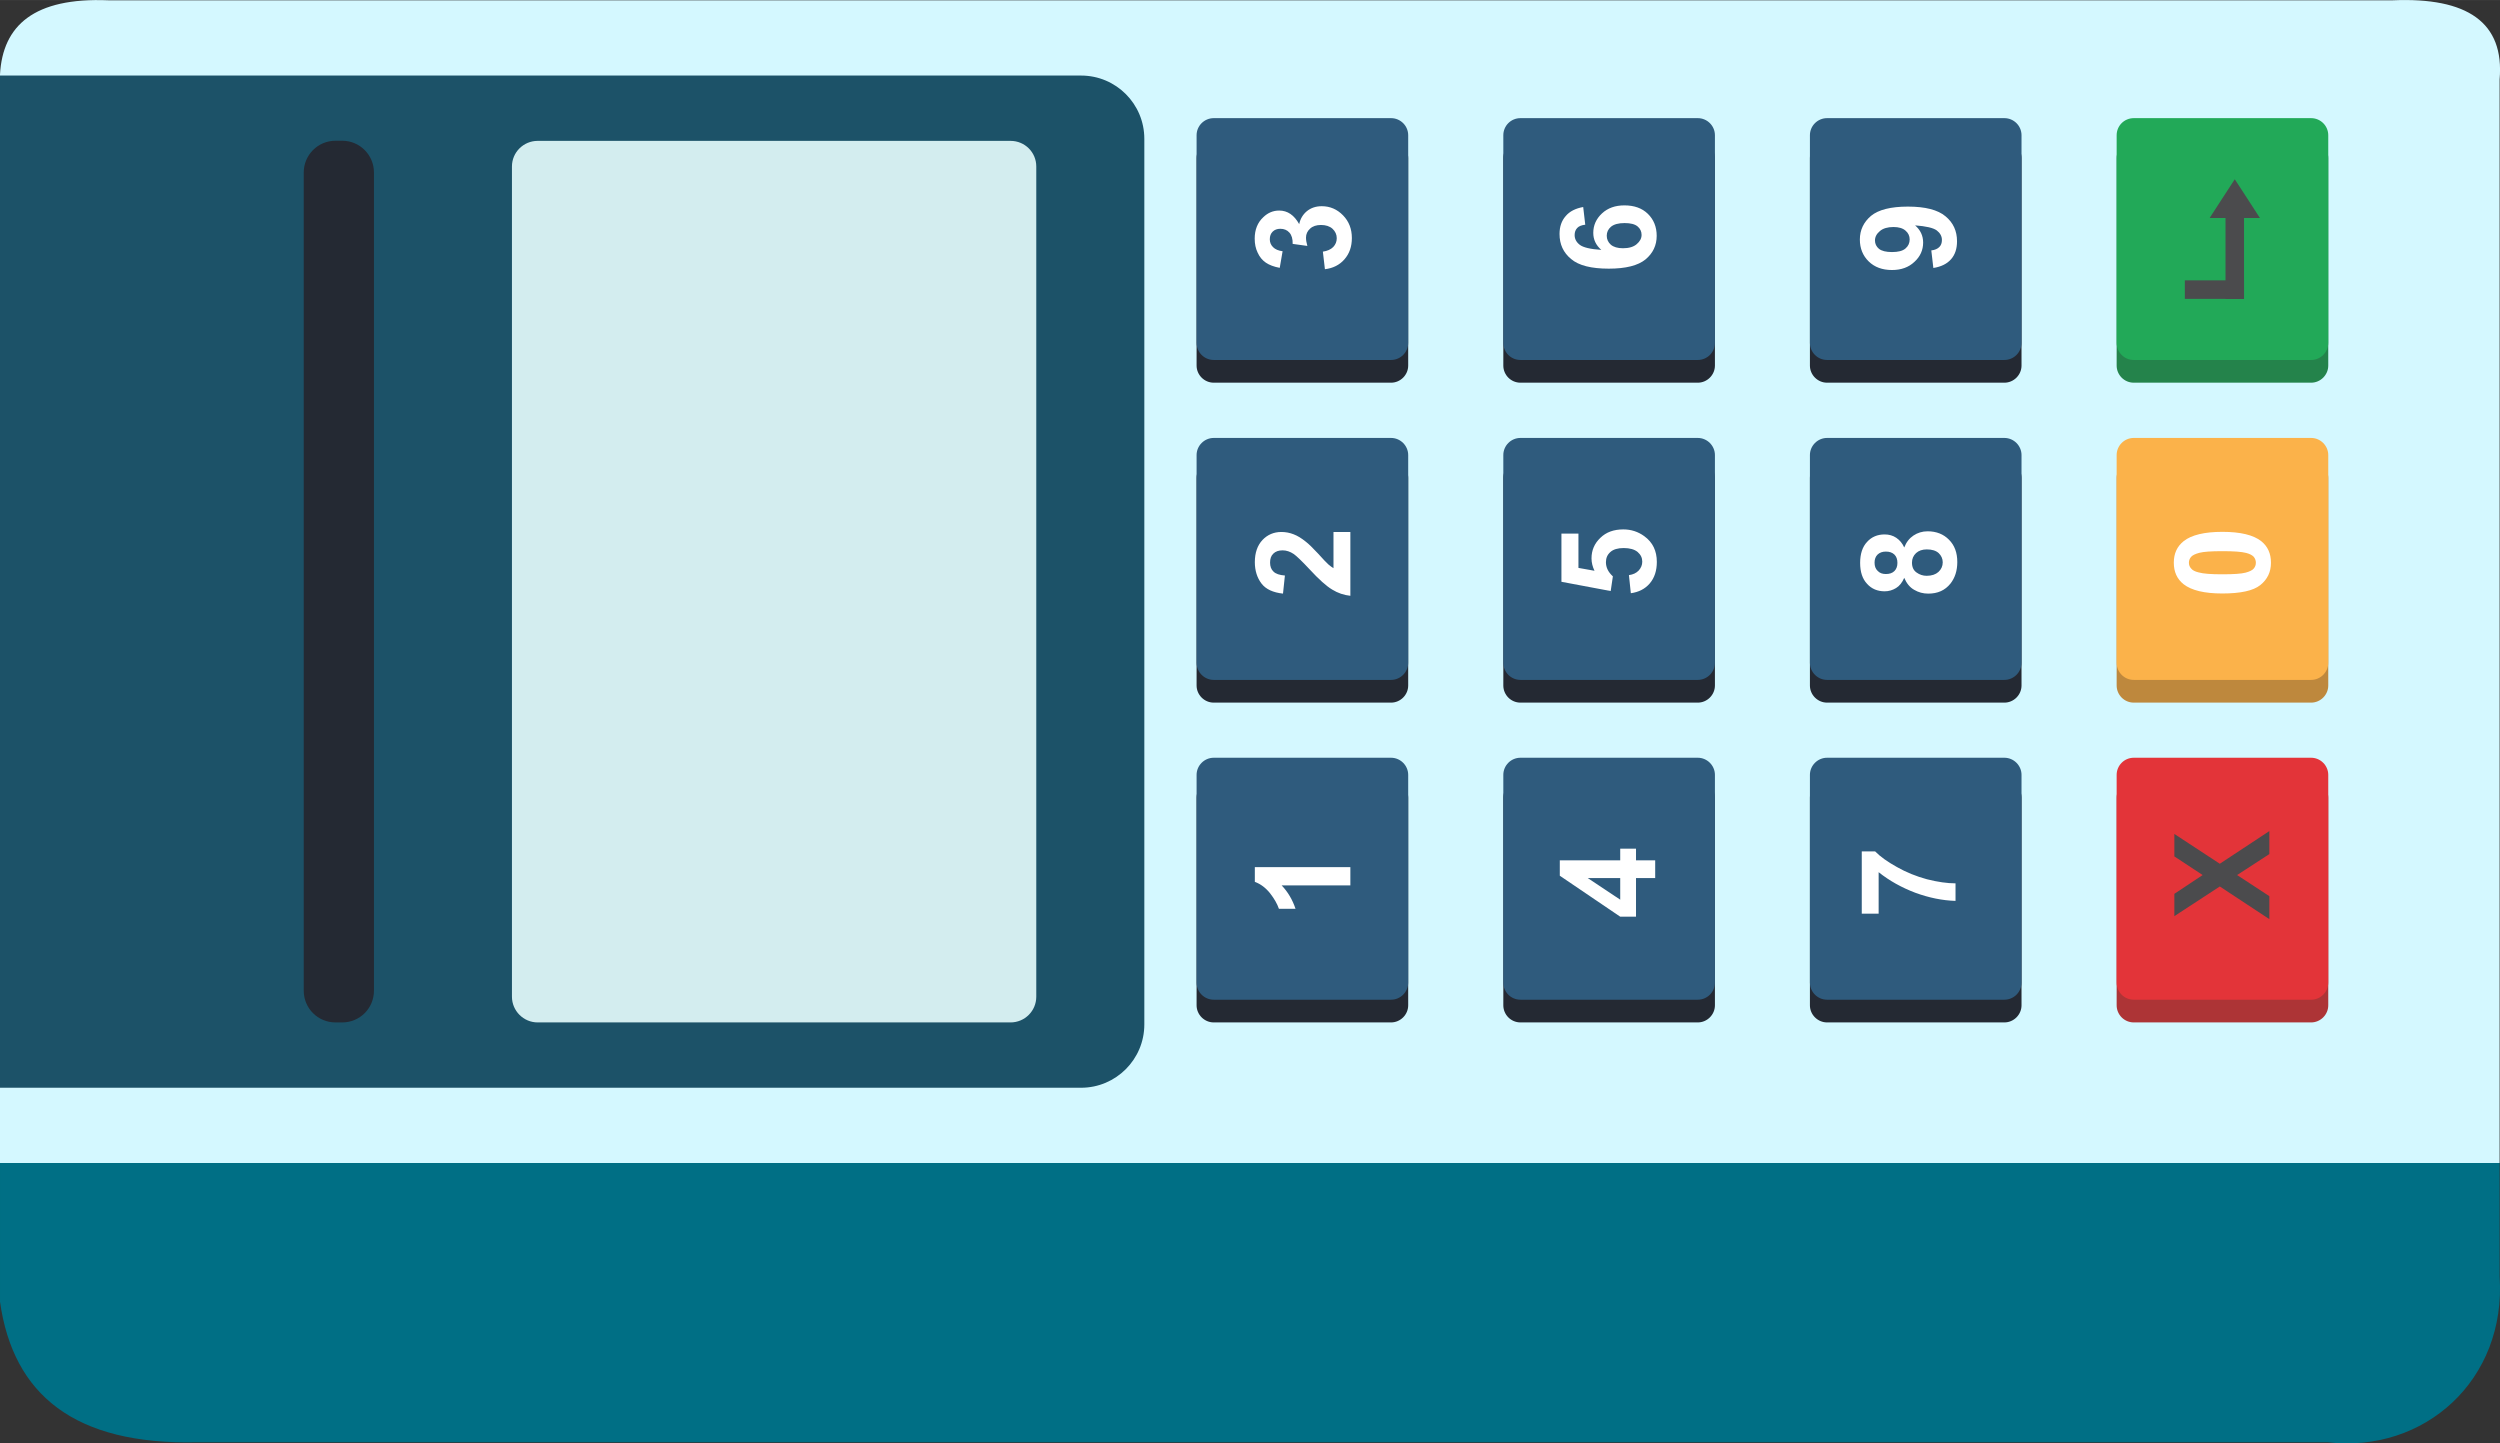 <?xml version="1.0" encoding="UTF-8"?>
<!DOCTYPE svg PUBLIC "-//W3C//DTD SVG 1.1//EN" "http://www.w3.org/Graphics/SVG/1.1/DTD/svg11.dtd">
<!-- Creator: CorelDRAW X7 -->
<svg xmlns="http://www.w3.org/2000/svg" xml:space="preserve" width="183.712mm" height="106.065mm" version="1.1" style="shape-rendering:geometricPrecision; text-rendering:geometricPrecision; image-rendering:optimizeQuality; fill-rule:evenodd; clip-rule:evenodd"
viewBox="0 0 18371 10606"
 xmlns:xlink="http://www.w3.org/1999/xlink">
 <rect x="0" y="0" width="18371" height="10606" fill="#333333" stroke="none"/>
 <defs>
  <style type="text/css">
   <![CDATA[
    .fil14 {fill:#4B4B4D}
    .fil13 {fill:#4B4B4D;fill-rule:nonzero}
    .fil9 {fill:#FBB24A;fill-rule:nonzero}
    .fil10 {fill:#E33439;fill-rule:nonzero}
    .fil2 {fill:#D3EDEF;fill-rule:nonzero}
    .fil6 {fill:#AD3436;fill-rule:nonzero}
    .fil5 {fill:#BE883D;fill-rule:nonzero}
    .fil8 {fill:#22A958;fill-rule:nonzero}
    .fil4 {fill:#24834B;fill-rule:nonzero}
    .fil7 {fill:#2F5B7D;fill-rule:nonzero}
    .fil11 {fill:#006F85;fill-rule:nonzero}
    .fil1 {fill:#1C5268;fill-rule:nonzero}
    .fil3 {fill:#242933;fill-rule:nonzero}
    .fil0 {fill:#D4F8FF;fill-rule:nonzero}
    .fil12 {fill:white;fill-rule:nonzero}
   ]]>
  </style>
 </defs>
 <g id="Layer_x0020_1">
  <g id="_2313509738784">
   <path class="fil0" d="M0 8546l18368 0 0 -7961c37,-421 -237,-606 -784,-583l-16789 0c-544,-22 -775,184 -795,545l0 7999z"/>
   <path class="fil1" d="M0 7993l7944 0c257,0 465,-209 465,-465l0 -6508c0,-257 -208,-465 -465,-465l-7944 0 0 7438z"/>
   <path class="fil2" d="M7426 7513l-3475 0c-104,0 -189,-85 -189,-189l0 -6101c0,-104 85,-188 189,-188l3475 0c105,0 189,84 189,188l0 6101c0,104 -84,189 -189,189z"/>
   <path class="fil3" d="M10348 2686c0,69 -57,126 -126,126l-1303 0c-69,0 -126,-57 -126,-126l0 -1525c0,-70 57,-126 126,-126l1303 0c69,0 126,56 126,126l0 1525z"/>
   <path class="fil3" d="M10348 5037c0,69 -57,126 -126,126l-1303 0c-69,0 -126,-57 -126,-126l0 -1526c0,-69 57,-126 126,-126l1303 0c69,0 126,57 126,126l0 1526z"/>
   <path class="fil3" d="M10348 7387c0,69 -57,126 -126,126l-1303 0c-69,0 -126,-57 -126,-126l0 -1526c0,-69 57,-126 126,-126l1303 0c69,0 126,57 126,126l0 1526z"/>
   <path class="fil3" d="M12602 2686c0,69 -57,126 -126,126l-1303 0c-70,0 -126,-57 -126,-126l0 -1525c0,-70 56,-126 126,-126l1303 0c69,0 126,56 126,126l0 1525z"/>
   <path class="fil3" d="M12602 5037c0,69 -57,126 -126,126l-1303 0c-70,0 -126,-57 -126,-126l0 -1526c0,-69 56,-126 126,-126l1303 0c69,0 126,57 126,126l0 1526z"/>
   <path class="fil3" d="M12602 7387c0,69 -57,126 -126,126l-1303 0c-70,0 -126,-57 -126,-126l0 -1526c0,-69 56,-126 126,-126l1303 0c69,0 126,57 126,126l0 1526z"/>
   <path class="fil3" d="M14855 2686c0,69 -57,126 -126,126l-1303 0c-69,0 -126,-57 -126,-126l0 -1525c0,-70 57,-126 126,-126l1303 0c69,0 126,56 126,126l0 1525z"/>
   <path class="fil3" d="M14855 5037c0,69 -57,126 -126,126l-1303 0c-69,0 -126,-57 -126,-126l0 -1526c0,-69 57,-126 126,-126l1303 0c69,0 126,57 126,126l0 1526z"/>
   <path class="fil3" d="M14855 7387c0,69 -57,126 -126,126l-1303 0c-69,0 -126,-57 -126,-126l0 -1526c0,-69 57,-126 126,-126l1303 0c69,0 126,57 126,126l0 1526z"/>
   <path class="fil4" d="M17109 2686c0,69 -57,126 -126,126l-1303 0c-70,0 -126,-57 -126,-126l0 -1525c0,-70 56,-126 126,-126l1303 0c69,0 126,56 126,126l0 1525z"/>
   <path class="fil5" d="M17109 5037c0,69 -57,126 -126,126l-1303 0c-70,0 -126,-57 -126,-126l0 -1526c0,-69 56,-126 126,-126l1303 0c69,0 126,57 126,126l0 1526z"/>
   <path class="fil6" d="M17109 7387c0,69 -57,126 -126,126l-1303 0c-70,0 -126,-57 -126,-126l0 -1526c0,-69 56,-126 126,-126l1303 0c69,0 126,57 126,126l0 1526z"/>
   <path class="fil7" d="M10348 2519c0,70 -57,126 -126,126l-1303 0c-69,0 -126,-56 -126,-126l0 -1525c0,-70 57,-126 126,-126l1303 0c69,0 126,56 126,126l0 1525z"/>
   <path class="fil7" d="M10348 4870c0,69 -57,126 -126,126l-1303 0c-69,0 -126,-57 -126,-126l0 -1526c0,-69 57,-126 126,-126l1303 0c69,0 126,57 126,126l0 1526z"/>
   <path class="fil7" d="M10348 7220c0,70 -57,126 -126,126l-1303 0c-69,0 -126,-56 -126,-126l0 -1526c0,-69 57,-126 126,-126l1303 0c69,0 126,57 126,126l0 1526z"/>
   <path class="fil7" d="M12602 2519c0,70 -57,126 -126,126l-1303 0c-70,0 -126,-56 -126,-126l0 -1525c0,-70 56,-126 126,-126l1303 0c69,0 126,56 126,126l0 1525z"/>
   <path class="fil7" d="M12602 4870c0,69 -57,126 -126,126l-1303 0c-70,0 -126,-57 -126,-126l0 -1526c0,-69 56,-126 126,-126l1303 0c69,0 126,57 126,126l0 1526z"/>
   <path class="fil7" d="M12602 7220c0,70 -57,126 -126,126l-1303 0c-70,0 -126,-56 -126,-126l0 -1526c0,-69 56,-126 126,-126l1303 0c69,0 126,57 126,126l0 1526z"/>
   <path class="fil7" d="M14855 2519c0,70 -57,126 -126,126l-1303 0c-69,0 -126,-56 -126,-126l0 -1525c0,-70 57,-126 126,-126l1303 0c69,0 126,56 126,126l0 1525z"/>
   <path class="fil7" d="M14855 4870c0,69 -57,126 -126,126l-1303 0c-69,0 -126,-57 -126,-126l0 -1526c0,-69 57,-126 126,-126l1303 0c69,0 126,57 126,126l0 1526z"/>
   <path class="fil7" d="M14855 7220c0,70 -57,126 -126,126l-1303 0c-69,0 -126,-56 -126,-126l0 -1526c0,-69 57,-126 126,-126l1303 0c69,0 126,57 126,126l0 1526z"/>
   <path class="fil8" d="M17109 2519c0,70 -57,126 -126,126l-1303 0c-70,0 -126,-56 -126,-126l0 -1525c0,-70 56,-126 126,-126l1303 0c69,0 126,56 126,126l0 1525z"/>
   <path class="fil9" d="M17109 4870c0,69 -57,126 -126,126l-1303 0c-70,0 -126,-57 -126,-126l0 -1526c0,-69 56,-126 126,-126l1303 0c69,0 126,57 126,126l0 1526z"/>
   <path class="fil10" d="M17109 7220c0,70 -57,126 -126,126l-1303 0c-70,0 -126,-56 -126,-126l0 -1526c0,-69 56,-126 126,-126l1303 0c69,0 126,57 126,126l0 1526z"/>
   <path class="fil11" d="M1451 10598l15653 0c710,83 1316,-457 1264,-1220l0 -832 -18368 0c0,340 0,680 0,1019 96,683 547,1055 1451,1033z"/>
   <path class="fil3" d="M2515 7513l-50 0c-129,0 -233,-104 -233,-233l0 -6013c0,-128 104,-233 233,-233l50 0c129,0 233,105 233,233l0 6013c0,129 -104,233 -233,233z"/>
   <path class="fil12" d="M9923 6372l0 134 -505 0c46,48 80,106 102,172l-122 0c-12,-35 -33,-73 -65,-114 -32,-40 -69,-68 -112,-84l0 -108 702 0z"/>
   <path class="fil12" d="M9799 3909l124 0 0 469c-47,-5 -92,-20 -134,-46 -42,-25 -98,-75 -167,-150 -56,-60 -95,-97 -115,-111 -27,-18 -54,-27 -82,-27 -29,0 -52,8 -68,24 -17,16 -24,38 -24,66 0,28 8,50 25,66 17,17 45,26 84,29l-14 133c-73,-8 -126,-32 -158,-74 -32,-42 -49,-95 -49,-157 0,-69 19,-123 56,-163 37,-39 84,-59 139,-59 32,0 62,6 90,17 29,11 58,29 89,54 21,16 51,45 90,87 39,43 64,70 77,81 13,11 25,20 37,27l0 -266z"/>
   <path class="fil12" d="M9736 1978l-15 -129c33,-5 58,-16 76,-34 17,-18 26,-39 26,-65 0,-27 -11,-50 -31,-69 -21,-19 -50,-28 -85,-28 -34,0 -61,9 -80,27 -20,18 -30,40 -30,66 0,17 3,37 10,61l-108 -15c1,-36 -7,-64 -24,-83 -17,-19 -39,-28 -67,-28 -23,0 -42,7 -56,21 -14,14 -21,32 -21,56 0,23 8,42 24,58 16,16 39,26 70,30l-21 122c-43,-8 -77,-21 -102,-38 -26,-18 -46,-42 -60,-73 -15,-31 -22,-65 -22,-104 0,-65 21,-118 63,-157 34,-33 73,-49 117,-49 61,0 110,33 147,100 8,-40 28,-72 57,-96 30,-24 66,-36 109,-36 61,0 113,23 156,67 44,45 65,101 65,167 0,63 -18,115 -55,157 -36,41 -84,65 -143,72z"/>
   <path class="fil12" d="M12163 6452l-141 0 0 284 -116 0 -444 -301 0 -113 444 0 0 -86 116 0 0 86 141 0 0 130zm-257 0l-239 0 239 159 0 -159z"/>
   <path class="fil12" d="M11984 4359l-14 -133c30,-4 54,-15 72,-34 17,-19 26,-40 26,-65 0,-28 -11,-51 -34,-71 -23,-19 -57,-29 -103,-29 -43,0 -76,10 -97,29 -22,19 -33,44 -33,75 0,39 17,73 51,104l-16 108 -362 -68 0 -354 125 0 0 252 118 21c-14,-29 -22,-60 -22,-91 0,-60 22,-110 65,-151 43,-42 99,-62 169,-62 57,0 109,17 154,50 62,45 92,108 92,189 0,64 -17,117 -52,158 -34,40 -81,64 -139,72z"/>
   <path class="fil12" d="M11634 1521l15 130c-27,3 -47,11 -59,24 -13,14 -19,31 -19,52 0,28 12,52 38,72 25,19 78,32 158,37 -39,-34 -59,-75 -59,-125 0,-55 21,-103 64,-143 43,-40 98,-59 165,-59 71,0 129,20 172,62 43,42 65,96 65,162 0,70 -28,128 -82,173 -55,45 -145,68 -270,68 -128,0 -221,-23 -277,-71 -57,-47 -85,-108 -85,-184 0,-53 15,-97 45,-131 29,-35 73,-57 129,-67zm292 303c44,0 78,-10 101,-30 24,-20 36,-43 36,-68 0,-25 -10,-46 -29,-62 -20,-17 -52,-25 -96,-25 -45,0 -78,9 -100,27 -21,18 -31,40 -31,66 0,26 10,48 30,66 20,17 50,26 89,26z"/>
   <path class="fil12" d="M13805 6714l-124 0 0 -458 98 0c37,38 90,76 160,115 69,39 143,69 221,90 79,20 149,30 210,30l0 129c-97,-3 -195,-23 -296,-60 -100,-38 -190,-88 -269,-151l0 305z"/>
   <path class="fil12" d="M13993 4246c-15,35 -35,60 -60,75 -26,16 -54,24 -84,24 -52,0 -96,-18 -129,-55 -34,-36 -51,-87 -51,-154 0,-66 17,-118 51,-154 33,-37 77,-55 129,-55 32,0 61,8 86,25 25,17 45,41 58,71 15,-39 38,-68 68,-88 30,-20 65,-31 104,-31 64,0 117,21 157,62 41,41 61,95 61,164 0,63 -17,116 -50,158 -40,50 -94,74 -163,74 -38,0 -72,-9 -104,-28 -32,-18 -56,-48 -73,-88zm-135 -28c27,0 48,-7 63,-22 15,-15 22,-35 22,-60 0,-26 -7,-46 -22,-61 -16,-15 -36,-22 -63,-22 -25,0 -45,7 -61,22 -15,15 -22,35 -22,59 0,26 7,46 23,61 15,16 35,23 60,23zm300 13c37,0 66,-10 86,-28 21,-19 32,-43 32,-71 0,-27 -11,-50 -30,-68 -20,-18 -49,-27 -87,-27 -33,0 -59,9 -79,27 -20,19 -30,42 -30,70 0,33 11,57 34,73 22,16 47,24 74,24z"/>
   <path class="fil12" d="M14207 1969l-15 -129c27,-3 46,-12 59,-25 13,-13 19,-30 19,-52 0,-27 -13,-51 -38,-70 -26,-19 -79,-31 -159,-37 39,34 59,76 59,126 0,55 -21,103 -64,142 -42,40 -97,60 -165,60 -71,0 -128,-21 -171,-63 -43,-42 -65,-96 -65,-161 0,-70 28,-128 82,-174 55,-45 145,-68 271,-68 128,0 220,24 276,71 57,47 85,108 85,184 0,54 -14,98 -44,132 -29,33 -72,55 -130,64zm-293 -301c-43,0 -77,10 -100,30 -24,20 -36,43 -36,69 0,24 10,45 29,61 20,16 52,24 96,24 45,0 78,-8 99,-26 21,-18 31,-40 31,-67 0,-25 -10,-47 -30,-64 -20,-18 -50,-27 -89,-27z"/>
   <polygon class="fil13" points="16676,6754 16312,6514 15978,6732 15978,6568 16186,6430 15978,6293 15978,6128 16312,6347 16676,6107 16676,6276 16439,6430 16676,6585 "/>
   <path class="fil12" d="M15974 4135c0,-68 24,-120 73,-159 57,-45 152,-68 284,-68 133,0 228,23 286,69 47,38 71,90 71,158 0,68 -26,122 -78,164 -52,42 -146,62 -280,62 -132,0 -226,-23 -284,-68 -48,-38 -72,-91 -72,-158zm111 0c0,16 5,30 16,42 10,13 29,23 55,29 35,10 93,14 175,14 83,0 139,-4 170,-12 30,-8 51,-18 61,-31 10,-12 15,-26 15,-42 0,-16 -5,-30 -15,-43 -11,-12 -29,-22 -56,-29 -34,-9 -92,-13 -175,-13 -82,0 -138,4 -169,12 -30,8 -51,18 -61,30 -11,13 -16,27 -16,43z"/>
   <g>
    <polygon class="fil14" points="16055,2196 16055,2060 16490,2060 16490,2196 "/>
    <polygon class="fil14" points="16354,1572 16490,1572 16490,2196 16354,2196 "/>
    <polygon class="fil14" points="16422,1317 16515,1460 16607,1602 16422,1602 16237,1602 16329,1460 "/>
   </g>
  </g>
 </g>
</svg>
